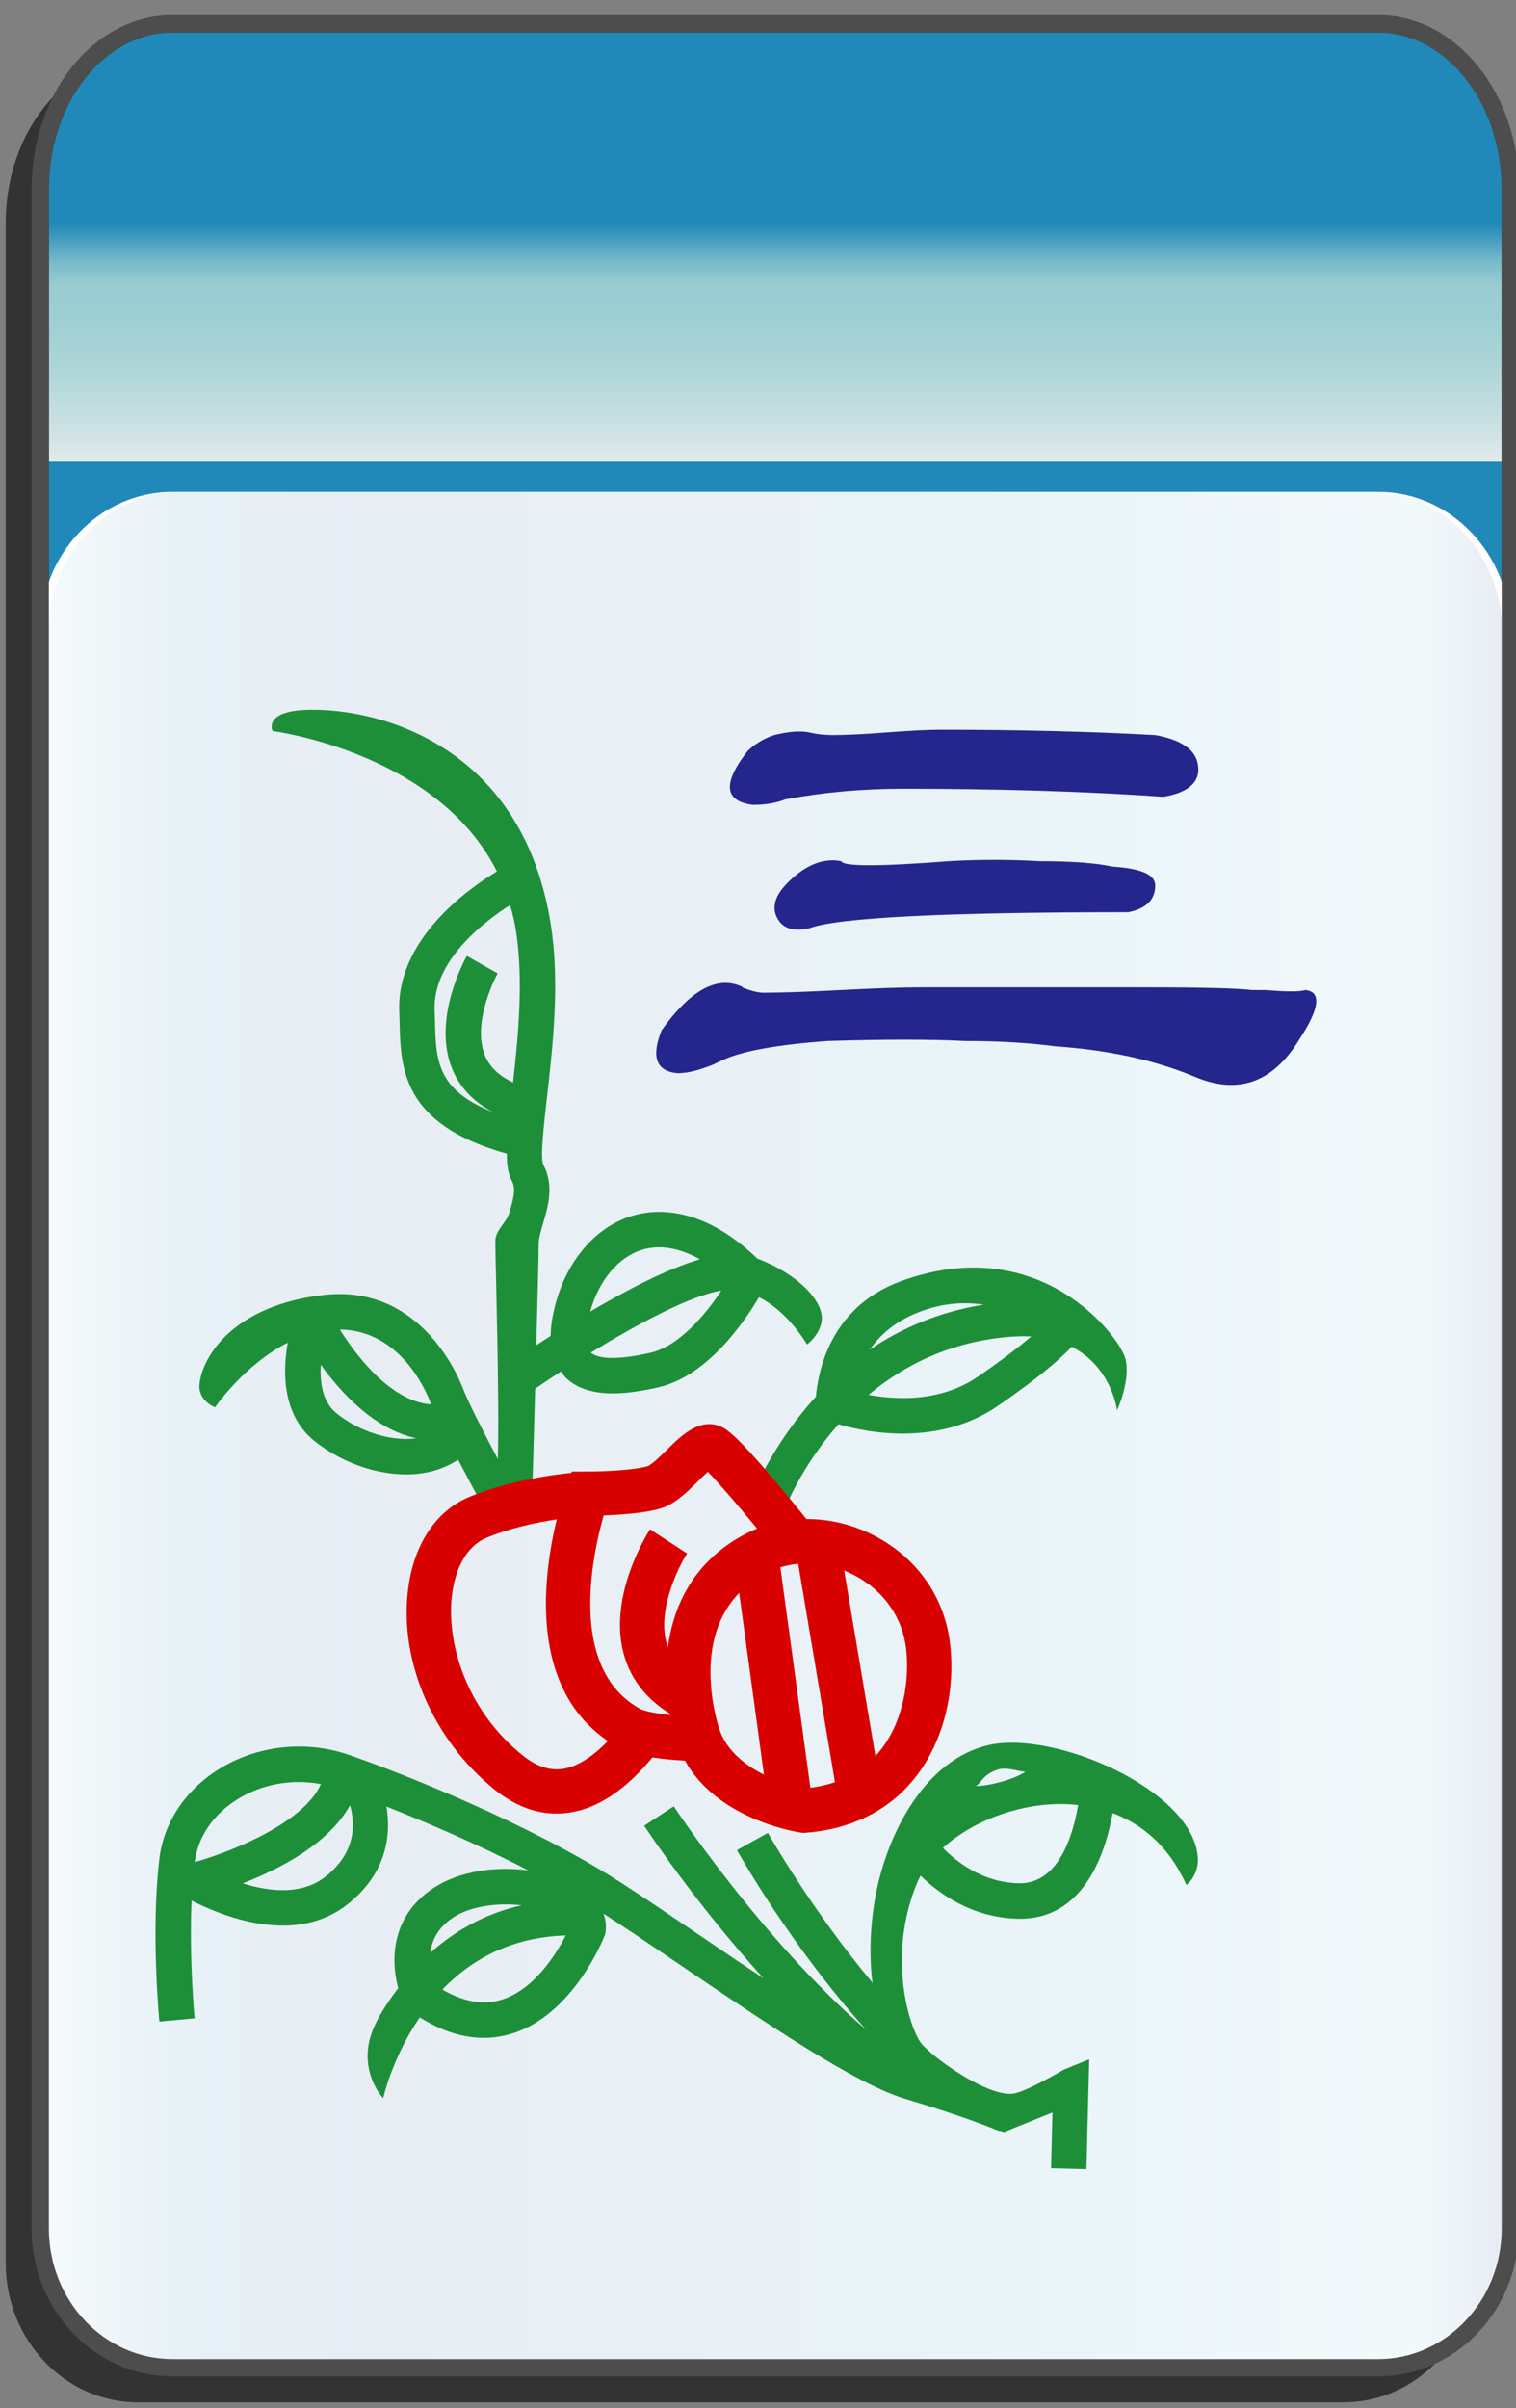 <?xml version="1.0" encoding="utf-8"?>
<!-- Generator: Adobe Illustrator 12.0.0, SVG Export Plug-In . SVG Version: 6.00 Build 51448)  -->
<!DOCTYPE svg PUBLIC "-//W3C//DTD SVG 1.1//EN" "http://www.w3.org/Graphics/SVG/1.1/DTD/svg11.dtd">
<svg  version="1.1"
	 xmlns:x="http://ns.adobe.com/Extensibility/1.0/" xmlns:i="http://ns.adobe.com/AdobeIllustrator/10.0/" xmlns:graph="http://ns.adobe.com/Graphs/1.0/" i:viewOrigin="-0.3193 135.7061" i:rulerOrigin="0 0" i:pageBounds="0 136 85 0"
	 xmlns="http://www.w3.org/2000/svg" xmlns:xlink="http://www.w3.org/1999/xlink" xmlns:a="http://ns.adobe.com/AdobeSVGViewerExtensions/3.0/"
	 width="85.678" height="136.025" viewBox="0 0 85.678 136.025" overflow="visible" enable-background="new 0 0 85.678 136.025"
	 xml:space="preserve">
<rect x="0" y="0" width="85.678" height="136.025" fill="#808080" stroke="none"/>
<g id="图层_1" i:knockout="Off" i:layer="yes" i:dimmedPercent="50" i:rgbTrio="#4F008000FFFF">
	<g>
		<path fill="#333333" d="M83.403,37.587V12.625c0-5.149-3.352-9.325-7.481-9.325H7.804c-4.133,0-7.484,4.175-7.484,9.325h0.002
			v115.211c0,4.344,3.351,7.869,7.482,7.869h68.118c4.131,0,7.481-3.525,7.481-7.869h0.002V37.608
			C83.405,37.601,83.403,37.594,83.403,37.587z"/>
		
			<linearGradient id="XMLID_3_" gradientUnits="userSpaceOnUse" x1="-23.31" y1="112.988" x2="-23.31" y2="-12.578" gradientTransform="matrix(-1 0 0 -1 20.506 114.334)">
			<stop  offset="0.09" style="stop-color:#2089B9"/>
			<stop  offset="0.099" style="stop-color:#4FA3C2"/>
			<stop  offset="0.107" style="stop-color:#77B9CA"/>
			<stop  offset="0.114" style="stop-color:#8FC7CF"/>
			<stop  offset="0.118" style="stop-color:#98CCD1"/>
			<stop  offset="0.134" style="stop-color:#9ECFD3"/>
			<stop  offset="0.156" style="stop-color:#AFD6D9"/>
			<stop  offset="0.181" style="stop-color:#CBE1E3"/>
			<stop  offset="0.197" style="stop-color:#E1EAEB"/>
			<a:midPointStop  offset="0.09" style="stop-color:#2089B9"/>
			<a:midPointStop  offset="0.4" style="stop-color:#2089B9"/>
			<a:midPointStop  offset="0.118" style="stop-color:#98CCD1"/>
			<a:midPointStop  offset="0.643" style="stop-color:#98CCD1"/>
			<a:midPointStop  offset="0.197" style="stop-color:#E1EAEB"/>
		</linearGradient>
		<path fill="url(#XMLID_3_)" d="M2.273,10.671c0-5.15,3.351-9.325,7.481-9.325h68.12c4.131,0,7.482,4.176,7.482,9.325v106.916
			c0,5.148-3.353,9.326-7.482,9.326H9.757c-4.132,0-7.483-4.176-7.483-9.326V10.671L2.273,10.671z"/>
		<path fill="none" stroke="#333333" stroke-width="0.977" d="M2.273,10.671c0-5.15,3.351-9.325,7.481-9.325h68.12
			c4.131,0,7.482,4.176,7.482,9.325v106.916c0,5.148-3.353,9.326-7.482,9.326H9.757c-4.132,0-7.483-4.176-7.483-9.326V10.671
			L2.273,10.671z"/>
		<path fill="#FFFFFF" d="M85.357,125.882c0,4.344-3.353,7.869-7.482,7.869H9.757c-4.132,0-7.483-3.523-7.483-7.869V35.654
			c0-4.347,3.352-7.87,7.483-7.87h68.119c4.131,0,7.482,3.523,7.482,7.87L85.357,125.882L85.357,125.882z"/>
		
			<linearGradient id="XMLID_4_" gradientUnits="userSpaceOnUse" x1="3.382" y1="80.768" x2="85.527" y2="80.768" gradientTransform="matrix(1 0 0 1 -0.639 0)">
			<stop  offset="0" style="stop-color:#A2D8E0"/>
			<stop  offset="0.09" style="stop-color:#1878AD"/>
			<stop  offset="0.213" style="stop-color:#194D91"/>
			<stop  offset="0.64" style="stop-color:#2B90BD"/>
			<stop  offset="0.944" style="stop-color:#82CBDE"/>
			<stop  offset="1" style="stop-color:#1A478D"/>
			<a:midPointStop  offset="0" style="stop-color:#A2D8E0"/>
			<a:midPointStop  offset="0.5" style="stop-color:#A2D8E0"/>
			<a:midPointStop  offset="0.09" style="stop-color:#1878AD"/>
			<a:midPointStop  offset="0.5" style="stop-color:#1878AD"/>
			<a:midPointStop  offset="0.213" style="stop-color:#194D91"/>
			<a:midPointStop  offset="0.5" style="stop-color:#194D91"/>
			<a:midPointStop  offset="0.64" style="stop-color:#2B90BD"/>
			<a:midPointStop  offset="0.5" style="stop-color:#2B90BD"/>
			<a:midPointStop  offset="0.944" style="stop-color:#82CBDE"/>
			<a:midPointStop  offset="0.5" style="stop-color:#82CBDE"/>
			<a:midPointStop  offset="1" style="stop-color:#1A478D"/>
		</linearGradient>
		<path i:isolated="yes" i:knockout="Off" opacity="0.1" fill="url(#XMLID_4_)" enable-background="new    " d="M84.888,125.882
			c0,4.344-3.314,7.869-7.398,7.869H10.144c-4.086,0-7.4-3.523-7.4-7.869V35.654c0-4.347,3.314-7.87,7.4-7.87H77.49
			c4.084,0,7.398,3.523,7.398,7.87L84.888,125.882L84.888,125.882z"/>
		<path fill="none" stroke="#4D4D4D" stroke-width="0.977" d="M85.357,35.633V10.671c0-5.149-3.352-9.325-7.482-9.325H9.755
			c-4.131,0-7.481,4.175-7.481,9.325v115.21c0,4.346,3.352,7.869,7.483,7.869h68.118c4.13,0,7.482-3.525,7.482-7.869l0.001-90.228
			C85.358,35.647,85.357,35.64,85.357,35.633z"/>
	</g>
	<g i:knockout="Off">
		<g i:knockout="Off">
			<path fill="#24258D" d="M41.939,55.773c0.505,0.201,0.909,0.303,1.213,0.303c1.011,0,2.476-0.051,4.398-0.151
				c1.92-0.101,3.385-0.151,4.396-0.151c5.963,0,10.309,0,13.037,0c3.032,0,4.953,0.051,5.762,0.151c0.102,0,0.354,0,0.758,0
				c1.213,0.101,1.971,0.101,2.275,0c0.908,0.101,0.809,1.011-0.306,2.729c-1.516,2.526-3.536,3.234-6.063,2.122
				c-2.223-0.909-4.801-1.466-7.73-1.668c-1.518-0.202-3.235-0.304-5.155-0.304c-1.92-0.1-4.498-0.1-7.732,0
				c-2.83,0.203-4.801,0.557-5.913,1.062c-1.111,0.505-1.213,0.555-0.303,0.15c-0.91,0.404-1.668,0.607-2.274,0.607
				c-1.213-0.102-1.517-0.91-0.909-2.426c1.516-2.123,2.931-2.982,4.244-2.578C41.939,55.723,42.04,55.773,41.939,55.773z
				 M42.243,42.432c0.404-0.404,0.909-0.708,1.516-0.91c0.81-0.202,1.465-0.252,1.972-0.151c0.403,0.101,0.858,0.151,1.364,0.151
				c0.707,0,1.718-0.051,3.031-0.151c1.314-0.1,2.324-0.151,3.033-0.151c4.447,0,8.49,0.101,12.129,0.303
				c1.717,0.304,2.525,1.012,2.426,2.123c-0.102,0.707-0.758,1.162-1.971,1.364c-4.348-0.304-9.25-0.455-14.707-0.455
				c-2.324,0-4.549,0.202-6.672,0.606c-0.504,0.202-1.112,0.303-1.819,0.303C40.928,45.262,40.827,44.25,42.243,42.432z
				 M53.614,48.647c1.717-0.101,3.436-0.101,5.153,0c1.818,0,3.185,0.101,4.095,0.304c1.617,0.101,2.426,0.454,2.426,1.061
				c0,0.809-0.506,1.314-1.518,1.516c-10.41,0-16.425,0.304-18.041,0.91c-0.91,0.202-1.517,0-1.818-0.606
				c-0.305-0.606-0.103-1.263,0.604-1.971c1.013-1.011,2.021-1.415,3.033-1.213C47.649,48.951,49.671,48.951,53.614,48.647z"/>
		</g>
	</g>
	<g i:knockout="Off">
		<g i:knockout="Off">
			<path fill="#1D8F38" d="M42.8,71.095c-3.125-3.011-5.771-2.816-7.094-2.41c-2.255,0.692-3.974,2.899-4.487,5.761
				c-0.064,0.36-0.096,0.696-0.1,1.017c-0.29,0.188-0.558,0.36-0.809,0.524c0.072-2.691,0.133-5.134,0.133-5.685
				c0-0.348,0.125-0.774,0.259-1.229c0.28-0.953,0.63-2.139-0.021-3.331c0.007,0.014,0.011,0.021,0.011,0.021
				c-0.162-0.421,0.048-2.262,0.217-3.741c0.323-2.845,0.727-6.385,0.244-9.628c-1.52-10.209-9.611-12.381-13.684-12.301
				c-2.631,0.051-2.064,1.201-2.064,1.201c0.121,0.016,9.3,1.221,12.678,7.93c-1.664,1.008-5.684,3.867-5.518,7.918l0.019,0.648
				c0.062,2.564,0.155,5.727,6.058,7.379c0.002,0.67,0.082,1.16,0.284,1.531c0.241,0.443,0.104,0.976-0.142,1.809
				c-0.167,0.568-0.791,0.978-0.791,1.613c0,0.992,0.24,8.781,0.142,12.297c-0.764-1.438-1.652-3.162-1.958-3.957
				c-0.382-0.994-2.559-5.924-7.887-5.313c-4.961,0.566-6.85,3.366-7.016,5.054c-0.091,0.929,0.881,1.294,0.881,1.294v0.002
				c0.02-0.031,1.648-2.41,4.109-3.654c-0.295,1.67-0.316,4.094,1.515,5.56c1.704,1.362,3.973,2.067,5.921,1.838
				c0.834-0.099,1.563-0.377,2.192-0.785c0.831,1.594,1.664,3.106,1.726,3.219l2.465-1.424c0.008-0.234,0.082-2.879,0.162-5.812
				c0.411-0.281,0.907-0.611,1.461-0.971c0.092,0.126,0.172,0.264,0.287,0.372c1.307,1.244,3.613,0.892,5.235,0.519
				c2.756-0.638,4.833-3.675,5.668-5.085c1.669,0.834,2.699,2.647,2.712,2.673c0,0,0.748-0.547,0.832-1.366
				C46.552,73.486,45.083,71.961,42.8,71.095z M23.465,81.254c-1.414,0.168-3.156-0.387-4.438-1.412
				c-0.799-0.641-0.959-1.738-0.896-2.752c1.08,1.506,2.99,3.648,5.395,4.152C23.504,81.246,23.487,81.252,23.465,81.254z
				 M19.206,75.101c3.371,0.042,4.832,3.374,5.104,4.081c0.018,0.045,0.042,0.102,0.062,0.15
				C21.975,79.174,19.926,76.259,19.206,75.101z M28.995,61.143c-0.766-0.354-1.293-0.834-1.568-1.473
				c-0.826-1.914,0.681-4.656,0.696-4.684l-1.738-0.988c-0.083,0.146-2.024,3.613-0.794,6.465c0.436,1.012,1.201,1.796,2.268,2.354
				c-3.171-1.229-3.225-2.962-3.275-5.075l-0.02-0.681c-0.113-2.773,2.775-4.987,4.264-5.94c0.146,0.498,0.266,1.019,0.348,1.568
				C29.583,55.441,29.287,58.537,28.995,61.143z M36.293,70.596c0.998-0.306,2.114-0.104,3.264,0.539
				c-1.833,0.529-4.161,1.75-6.203,2.955C33.85,72.324,34.936,71.014,36.293,70.596z M36.778,76.408
				c-2.325,0.537-3.117,0.235-3.387-0.002c2.575-1.578,5.646-3.242,7.377-3.502C39.86,74.274,38.375,76.039,36.778,76.408z"/>
		</g>
		<path fill="#1D8F38" d="M42.407,84.729l1.877,0.689v0.002c0.07-0.193,0.988-2.578,3.104-4.967
			c1.572,0.461,5.623,1.291,9.021-1.047c1.637-1.125,2.91-2.117,3.783-2.95c0.141-0.133,0.268-0.26,0.381-0.38
			c2.203,1.123,2.541,3.457,2.559,3.592c0,0,0.789-1.704,0.465-2.933c-0.321-1.229-4.823-7.251-12.707-4.354
			c-4.094,1.506-4.672,5.312-4.78,6.517C43.577,81.67,42.489,84.506,42.407,84.729z M55.276,77.758
			c-2.099,1.443-4.59,1.328-6.191,1.035c1.98-1.66,4.646-3.047,8.148-3.293c0.373-0.027,0.717-0.023,1.045-0.006
			C57.651,76.033,56.702,76.777,55.276,77.758z M51.677,74.221c1.445-0.619,2.775-0.699,3.918-0.524
			c-2.569,0.412-4.703,1.357-6.444,2.547C49.681,75.483,50.47,74.738,51.677,74.221z"/>
		<path fill="#1D8F38" d="M55.833,98.583c-3.201,0.768-5.145,4.114-5.992,7.017c-0.932,3.185-0.604,5.931-0.526,6.41
			c-3.521-4.223-5.882-8.412-5.916-8.475l-1.749,0.973c0.163,0.293,3.048,5.416,7.298,10.146c-5.85-5.035-10.813-12.534-10.87-12.62
			l-1.672,1.097c0.174,0.266,2.908,4.394,6.745,8.621c-1.198-0.795-2.395-1.607-3.519-2.371c-1.672-1.135-3.25-2.207-4.609-3.08
			c-5.078-3.264-12.252-6.126-15.336-7.183c-2.435-0.836-5.18-0.523-7.344,0.834c-1.873,1.174-3.088,3.007-3.334,5.03
			c-0.486,4.021-0.022,9.004-0.002,9.215l1.99-0.189c-0.004-0.041-0.312-3.358-0.17-6.647c2.082,1.051,5.969,2.463,8.819,0.207
			c2.151-1.703,2.485-3.824,2.192-5.52c2.297,0.903,5.223,2.161,8.021,3.606c-1.837-0.24-3.898,0.022-5.389,1.016
			c-2.355,1.57-2.4,4.023-1.965,5.633c-1.335,1.779-1.702,2.773-1.727,3.74c-0.038,1.529,0.877,2.479,0.877,2.479
			c0.045-0.192,0.569-2.375,2.068-4.565c1.759,1.104,3.484,1.426,5.136,0.938c3.509-1.03,5.232-5.356,5.304-5.541l0.041-0.104
			l0.018-0.109c0.038-0.26,0.037-0.633-0.111-1.043c1.301,0.84,2.804,1.859,4.396,2.941c4.604,3.125,9.821,6.668,12.606,7.504
			c3.485,1.045,5.158,1.754,5.174,1.762l0.074,0.031l0.076,0.018l0.317,0.08l0.301-0.123l2.427-0.983l-0.082,3.151l2,0.054
			l0.118-4.683l0.041-1.526l-1.416,0.575c0,0-2.196,1.3-2.924,1.371c-1.473,0.146-4.562-2.08-5.176-2.875
			c-0.613-0.793-1.963-4.858-0.201-9.063c0.054-0.129,0.117-0.254,0.185-0.379c1.043,1.016,2.896,2.36,5.465,2.432
			c3.74,0.105,4.977-3.664,5.387-5.964c1.533,0.569,3.129,1.737,4.17,4.056c0,0,0.719-0.521,0.646-1.559
			C67.429,101.093,59.526,97.696,55.833,98.583z M13.407,101.646c1.396-0.875,3.109-1.174,4.732-0.866
			c-1.01,2.242-5.17,3.854-7.13,4.406c-0.001-0.002-0.004-0.002-0.006-0.004C11.19,103.756,12.04,102.503,13.407,101.646z
			 M18.407,105.998c-1.33,1.053-3.137,0.875-4.689,0.389c2.109-0.817,4.873-2.25,6.064-4.415
			C20.079,103.02,20.13,104.635,18.407,105.998z M25.583,108.334c1.012-0.674,2.535-0.861,3.9-0.709
			c-2.129,0.479-3.824,1.486-5.166,2.691C24.405,109.633,24.729,108.902,25.583,108.334z M28.293,112.977
			c-1.014,0.298-2.119,0.093-3.293-0.592c1.57-1.629,3.814-2.961,6.97-3.055C31.414,110.412,30.159,112.432,28.293,112.977z
			 M56.349,99.972c0.502-0.184,1.097,0.068,1.603,0.113c-0.627,0.412-1.912,0.779-2.795,0.811
			C55.546,100.587,55.56,100.263,56.349,99.972z M57.552,106.383c-2.043-0.057-3.508-1.225-4.262-2
			c1.598-1.449,4.08-2.444,6.545-2.476c0.324-0.004,0.695,0.012,1.096,0.055C60.642,103.68,59.825,106.445,57.552,106.383z"/>
	</g>
	<g i:knockout="Off">
		<g i:knockout="Off">
			<g i:knockout="Off">
				<path fill="#D90000" d="M45.614,101.045l0.002,0.001c-0.041-0.007-4.175-0.661-5.013-3.523c-0.429-1.464-1.505-6.415,2.63-8.627
					c1.518-0.812,3.411-0.776,5.065,0.092c1.65,0.865,2.713,2.385,2.914,4.166c0.189,1.685-0.113,4.097-1.535,5.814
					c-1.02,1.231-2.479,1.928-4.338,2.068L45.614,101.045z M53.696,92.871c-0.297-2.618-1.84-4.841-4.236-6.1
					c-2.389-1.254-5.158-1.283-7.407-0.081c-4.605,2.463-5.008,7.572-3.85,11.533c1.291,4.41,6.817,5.262,7.051,5.295l0.137,0.021
					l0.138-0.011c2.524-0.19,4.627-1.218,6.073-2.968C53.235,98.59,54.017,95.715,53.696,92.871z"/>
			</g>
		</g>
		<g i:knockout="Off">
			<g i:knockout="Off">
				
					<rect x="36.532" y="93.621" transform="matrix(0.135 0.991 -0.991 0.135 131.813 38.687)" fill="#D90000" width="14.414" height="2.501"/>
			</g>
		</g>
		<g i:knockout="Off">
			<g i:knockout="Off">
				
					<rect x="40.128" y="92.981" transform="matrix(0.166 0.986 -0.986 0.166 132.411 31.831)" fill="#D90000" width="14.5" height="2.5"/>
			</g>
		</g>
		<g i:knockout="Off">
			<g i:knockout="Off">
				<path fill="#D90000" d="M45.979,86.312c-1.845-2.312-4.222-5.171-5.069-5.643c-1.271-0.706-2.395,0.408-3.215,1.222
					c-0.301,0.298-0.861,0.854-1.091,0.928c-0.719,0.222-2.474,0.305-3.412,0.305h-0.875l-0.3,0.822
					c-0.161,0.444-3.885,10.939,2.904,14.747c1.228,0.688,3.818,0.778,4.584,0.791l0.036-2.5h0.001
					c-1.271-0.021-2.939-0.214-3.398-0.472c-4.939-2.771-1.809-11.624-1.776-11.714l-1.175,0.824c0.286,0,2.836-0.012,4.147-0.416
					c0.813-0.25,1.476-0.906,2.114-1.54c0.27-0.267,0.676-0.67,0.84-0.749c-0.085,0.041-0.344,0.08-0.6-0.062
					c0.459,0.329,2.616,2.867,4.33,5.017L45.979,86.312z"/>
			</g>
		</g>
		<g i:knockout="Off">
			<g i:knockout="Off">
				<path fill="#D90000" d="M33.228,83.124c-0.149,0.007-3.694,0.176-6.728,1.445c-1.777,0.743-3.014,2.522-3.389,4.881
					c-0.637,3.982,1.128,8.438,4.494,11.348c0.588,0.509,2.152,1.861,4.375,1.619c1.855-0.202,3.667-1.472,5.384-3.772l-2.004-1.493
					c-1.267,1.696-2.528,2.658-3.65,2.78c-1.141,0.124-2.038-0.65-2.47-1.023c-3.1-2.682-4.072-6.483-3.66-9.063
					c0.236-1.482,0.924-2.564,1.886-2.968c2.614-1.095,5.841-1.253,5.873-1.254L33.228,83.124z"/>
			</g>
		</g>
		<g i:knockout="Off">
			<g i:knockout="Off">
				<path fill="#D90000" d="M36.737,86.39c-0.098,0.148-2.371,3.688-1.502,6.985c0.424,1.606,1.482,2.857,3.145,3.718l1.148-2.221
					c-1.02-0.527-1.633-1.224-1.873-2.128c-0.49-1.841,0.684-4.229,1.177-4.991L36.737,86.39z"/>
			</g>
		</g>
	</g>
</g>
</svg>
